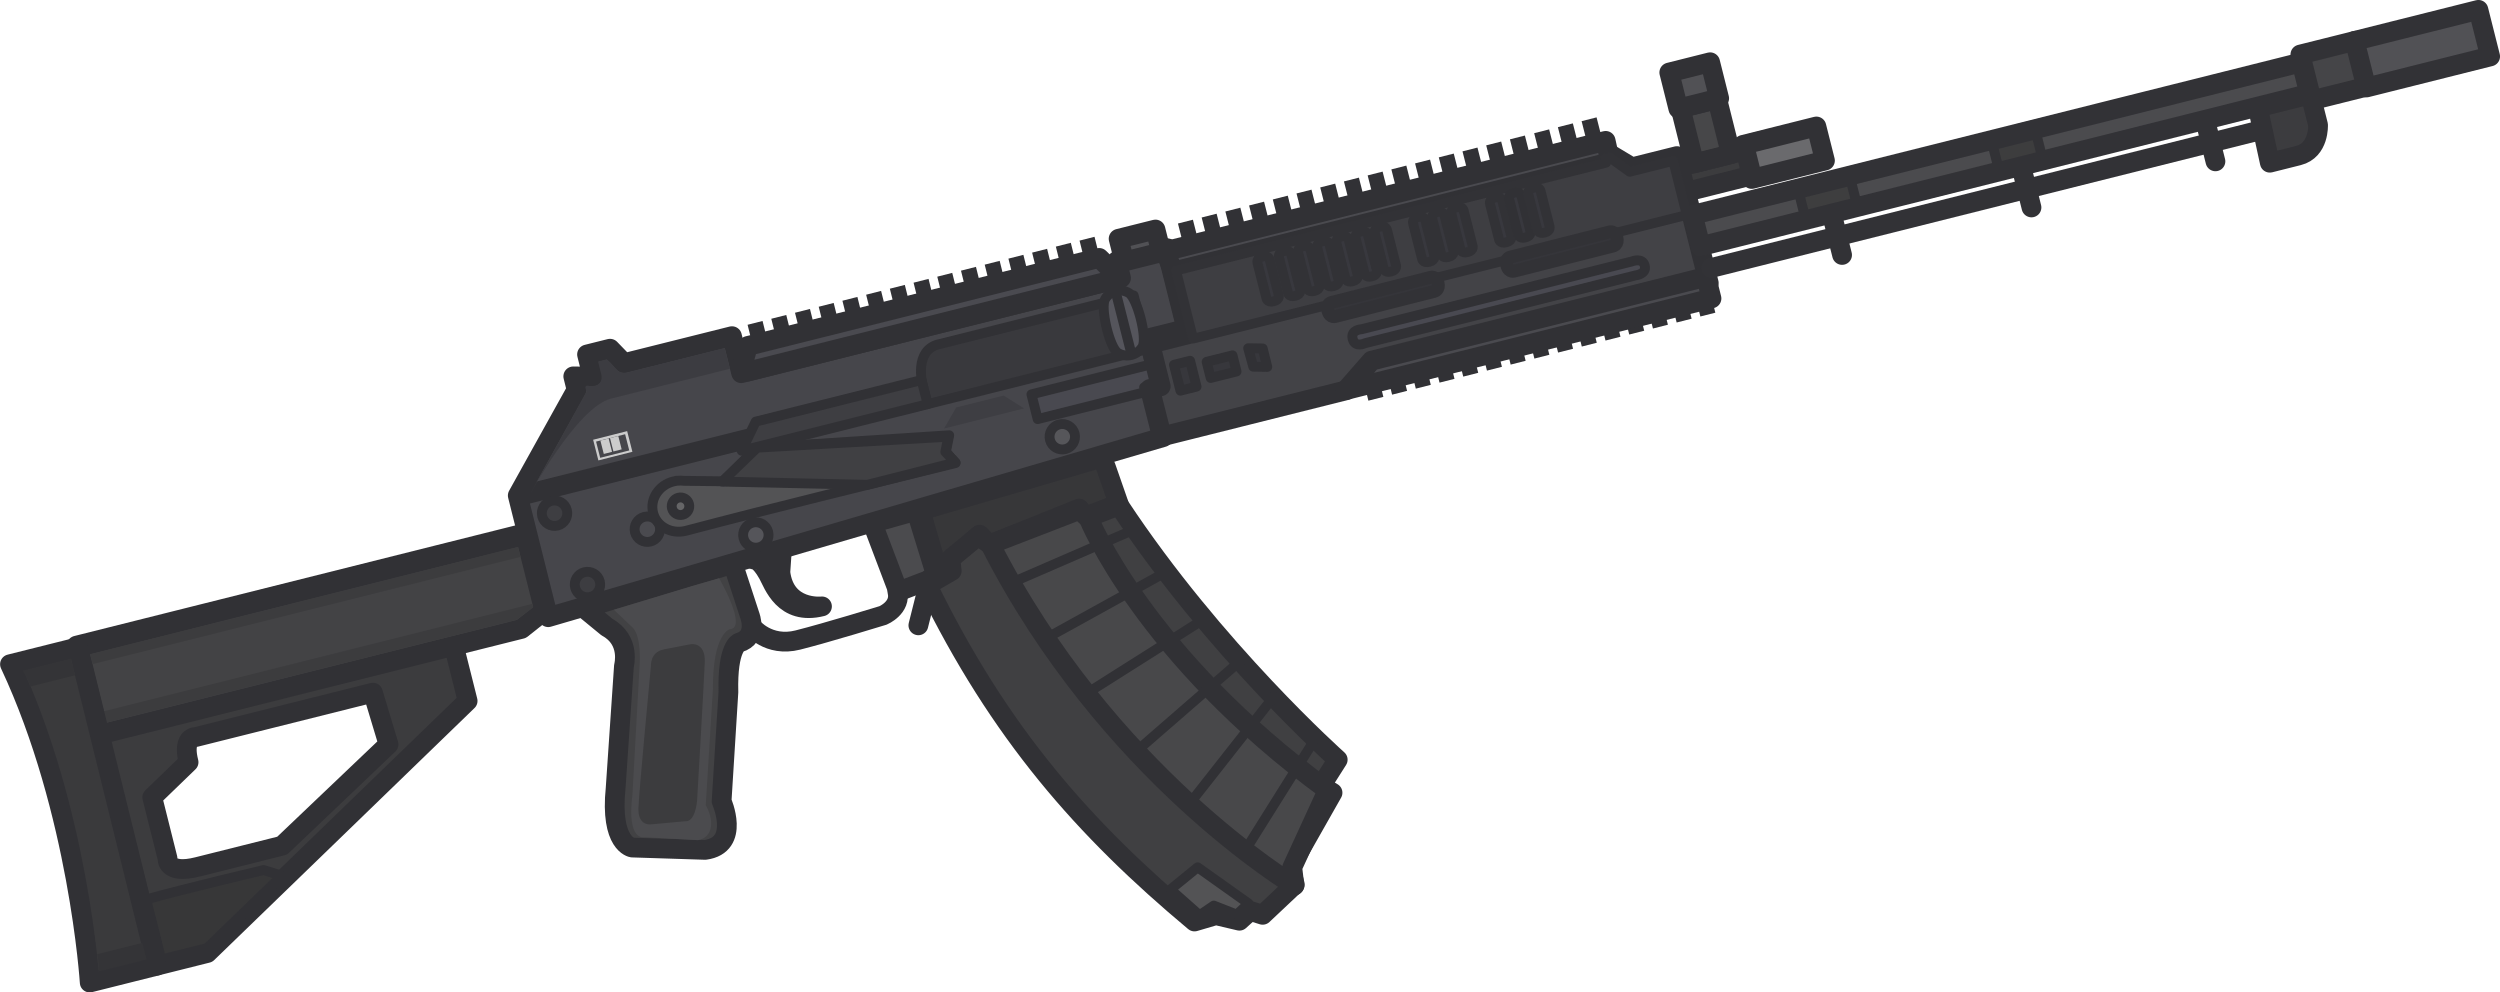 <?xml version="1.0" encoding="UTF-8" standalone="no"?>
<!-- Created with Inkscape (http://www.inkscape.org/) -->

<svg
   width="122.876"
   height="48.781"
   viewBox="0 0 32.511 12.907"
   version="1.1"
   id="svg1"
   xml:space="preserve"
   inkscape:version="1.4 (86a8ad7, 2024-10-11)"
   sodipodi:docname="rpk16.svg"
   inkscape:export-filename="RPk16_lootimage.png"
   inkscape:export-xdpi="96"
   inkscape:export-ydpi="96"
   xmlns:inkscape="http://www.inkscape.org/namespaces/inkscape"
   xmlns:sodipodi="http://sodipodi.sourceforge.net/DTD/sodipodi-0.dtd"
   xmlns="http://www.w3.org/2000/svg"
   xmlns:svg="http://www.w3.org/2000/svg"><sodipodi:namedview
     id="namedview1"
     pagecolor="#ffffff"
     bordercolor="#000000"
     borderopacity="0.25"
     inkscape:showpageshadow="2"
     inkscape:pageopacity="0.0"
     inkscape:pagecheckerboard="0"
     inkscape:deskcolor="#d1d1d1"
     inkscape:document-units="px"
     inkscape:zoom="2.8284271"
     inkscape:cx="65.584155"
     inkscape:cy="-6.8942912"
     inkscape:window-width="1920"
     inkscape:window-height="991"
     inkscape:window-x="-9"
     inkscape:window-y="-9"
     inkscape:window-maximized="1"
     inkscape:current-layer="layer9"
     showguides="true"
     inkscape:lockguides="false" /><defs
     id="defs1"><inkscape:path-effect
       effect="powerclip"
       message=""
       id="path-effect198"
       is_visible="true"
       lpeversion="1"
       inverse="true"
       flatten="false"
       hide_clip="false" /><inkscape:path-effect
       effect="powerclip"
       message=""
       id="path-effect125"
       is_visible="true"
       lpeversion="1"
       inverse="true"
       flatten="false"
       hide_clip="false" /><inkscape:path-effect
       effect="powerclip"
       message=""
       id="path-effect111"
       is_visible="true"
       lpeversion="1"
       inverse="true"
       flatten="false"
       hide_clip="false" /><inkscape:path-effect
       effect="mirror_symmetry"
       start_point="217.07,208.459"
       end_point="217.07,249.95"
       center_point="217.07,229.205"
       id="path-effect68"
       is_visible="true"
       lpeversion="1.2"
       lpesatellites=""
       mode="free"
       discard_orig_path="false"
       fuse_paths="false"
       oposite_fuse="false"
       split_items="false"
       split_open="false"
       link_styles="false" /><clipPath
       clipPathUnits="userSpaceOnUse"
       id="clipPath124"><path
         style="display:block;fill:#333333;fill-opacity:1;stroke:none;stroke-width:2;stroke-linecap:round;stroke-linejoin:round;stroke-miterlimit:29;stroke-dasharray:none;stroke-opacity:1"
         d="m 376.579,304.056 h 12.109 v 6.762 h -12.109 z"
         id="path125" /></clipPath><clipPath
       clipPathUnits="userSpaceOnUse"
       id="clipPath198"><path
         style="display:block;fill:#7c8079;fill-opacity:1;stroke:none;stroke-width:16.292;stroke-linecap:round;stroke-linejoin:round;stroke-miterlimit:29;stroke-dasharray:none;stroke-opacity:1"
         d="m 1046.439,320.427 v -6.938 c 0,0 -0.143,-1.8 -4.309,-1.8 0,0 -4.393,0.37 -4.393,1.559 v 7.084 c 0,0 -0.183,1.603 4.575,1.603 4.758,0 4.127,-1.509 4.127,-1.509 z"
         id="path198"
         sodipodi:nodetypes="cccscsc" /></clipPath><clipPath
       clipPathUnits="userSpaceOnUse"
       id="clipPath124-5"><path
         style="display:none;fill:#333333;fill-opacity:1;stroke:none;stroke-width:2;stroke-linecap:round;stroke-linejoin:round;stroke-miterlimit:29;stroke-dasharray:none;stroke-opacity:1"
         d="m 376.579,304.056 h 12.109 v 6.762 h -12.109 z"
         id="path125-5" /><path
         id="lpe_path-effect125-3"
         style="display:block;fill:#333333;fill-opacity:1;stroke:none;stroke-width:2;stroke-linecap:round;stroke-linejoin:round;stroke-miterlimit:29;stroke-dasharray:none;stroke-opacity:1"
         class="powerclip"
         d="m 370.606,298.039 h 24.186 v 18.618 h -24.186 z m 5.972,6.016 v 6.762 h 12.109 v -6.762 z" /></clipPath><inkscape:path-effect
       effect="powerclip"
       message=""
       id="path-effect125-3"
       is_visible="true"
       lpeversion="1"
       inverse="true"
       flatten="false"
       hide_clip="false" /><clipPath
       clipPathUnits="userSpaceOnUse"
       id="clipPath120-0"><rect
         width="197.72"
         height="197.72"
         fill="#ffffff"
         id="rect120-7"
         x="-64.483"
         y="-255.904"
         style="stroke-width:1.797"
         transform="rotate(30)" /></clipPath><clipPath
       clipPathUnits="userSpaceOnUse"
       id="clipPath119-3"><rect
         width="197.72"
         height="197.72"
         fill="#ffffff"
         id="rect119-4"
         x="-64.483"
         y="-255.904"
         style="stroke-width:1.797"
         transform="rotate(30)" /></clipPath></defs><g
     inkscape:groupmode="layer"
     id="layer7"
     inkscape:label="Grip &amp; Trigger"
     transform="translate(1.271,-8.349)" /><g
     inkscape:groupmode="layer"
     id="layer8"
     inkscape:label="Magazine"
     transform="translate(1.271,-8.349)" /><g
     inkscape:groupmode="layer"
     id="layer10"
     inkscape:label="Stock"
     transform="translate(1.271,-8.349)" /><g
     inkscape:groupmode="layer"
     id="layer9"
     inkscape:label="Top Receiver"
     transform="translate(1.271,-8.349)"><g
       id="g1"
       transform="rotate(15.926,14.552,14.552)"><path
         style="fill:#424244;fill-opacity:1;fill-rule:evenodd;stroke:#313135;stroke-width:0.257;stroke-linecap:round;stroke-linejoin:round;stroke-miterlimit:29;stroke-dasharray:none;stroke-opacity:1"
         d="m 8.811,17.365 0.394,0.583 c 0,0 0.185,0.241 -0.036,0.38 0,0 -0.134,0.089 0.044,0.658 l 0.304,1.388 c 0,0 0.4,0.478 -0.032,0.667 l -0.921,0.231 c 0,0 -0.29,0.04 -0.419,-0.685 l -0.332,-1.557 c 0,0 -0.003,-0.346 -0.349,-0.424 l -0.355,-0.154 z"
         id="path10"
         sodipodi:nodetypes="cccccccccccc" /><path
         style="fill:#4b4b4e;fill-opacity:1;fill-rule:evenodd;stroke:none;stroke-width:0.171;stroke-linecap:round;stroke-linejoin:round;stroke-miterlimit:29;stroke-dasharray:none"
         d="m 8.376,17.79 0.314,-0.196 c 0,0 0.541,0.523 0.315,0.599 0,0 -0.199,0.117 0.003,0.809 l 0.325,1.479 c 0.151,0.144 0.217,0.369 0.028,0.464 l -0.683,0.154 c 0,0 -0.205,0.122 -0.299,-0.488 l -0.375,-1.656 c 0,0 -0.07,-0.341 -0.212,-0.432 l -0.305,-0.159 z"
         id="path10-5"
         sodipodi:nodetypes="cccccccccccc" /><path
         style="fill:#3c3c3e;fill-opacity:1;fill-rule:evenodd;stroke:none;stroke-width:0.24;stroke-linecap:round;stroke-linejoin:round;stroke-miterlimit:29;stroke-dasharray:none"
         d="m 8.247,18.684 0.324,-0.164 c 0,0 0.176,-0.086 0.24,0.177 0.064,0.263 0.397,1.755 0.397,1.755 0,0 0.06,0.279 -0.077,0.303 l -0.414,0.16 c 0,0 -0.159,0.074 -0.216,-0.16 -0.057,-0.234 -0.35,-1.819 -0.35,-1.819 0,0 -0.062,-0.171 0.098,-0.252 z"
         id="path11"
         sodipodi:nodetypes="scscccscs" /><path
         style="fill:none;fill-opacity:1;fill-rule:evenodd;stroke:#313135;stroke-width:0.257;stroke-linecap:round;stroke-linejoin:round;stroke-miterlimit:29;stroke-dasharray:none;stroke-opacity:1"
         d="m 9.277,18.086 c 0,0 0.276,0.198 0.618,0 0.342,-0.198 0.978,-0.612 0.978,-0.612 0,0 0.202,-0.162 0.094,-0.35"
         id="path12" /><path
         style="fill:#4b4b4e;fill-opacity:1;fill-rule:evenodd;stroke:#313135;stroke-width:0.257;stroke-linecap:round;stroke-linejoin:round;stroke-miterlimit:29;stroke-dasharray:none;stroke-opacity:1"
         d="m 10.41,16.357 0.569,0.764 0.426,-0.319 -0.491,-0.755 z"
         id="path13"
         sodipodi:nodetypes="ccccc" /><path
         style="fill:none;fill-opacity:1;fill-rule:evenodd;stroke:#313135;stroke-width:0.257;stroke-linecap:round;stroke-linejoin:round;stroke-miterlimit:29;stroke-dasharray:none;stroke-opacity:1"
         d="m 11.33,16.846 0.02,0.626"
         id="path14"
         sodipodi:nodetypes="cc" /><path
         style="fill:#4b4b4e;fill-opacity:1;fill-rule:evenodd;stroke:#313135;stroke-width:0.257;stroke-linecap:round;stroke-linejoin:round;stroke-miterlimit:29;stroke-dasharray:none;stroke-opacity:1"
         d="m 9.06,17.236 c 0,0 0.064,-0.033 0.229,0.132 0.1,0.1 0.343,0.468 0.788,0.211 0,0 -0.448,0.185 -0.642,-0.277 l -0.064,-0.3 z"
         id="path16"
         sodipodi:nodetypes="cscccc" /><g
         id="g57"
         transform="matrix(0.105,-0.061,0.061,0.105,-4.864,13.058)"><path
           style="fill:#373739;fill-opacity:1;fill-rule:evenodd;stroke:#313135;stroke-width:2.117;stroke-linecap:round;stroke-linejoin:round;stroke-miterlimit:29;stroke-dasharray:none;stroke-opacity:1"
           d="m 120.816,86.94 0.367,4.223 -3.948,0.459 -0.275,-1.01 -10.282,1.377 -0.734,-1.285 -4.131,2.203 0.092,1.01 -1.193,0.734 -0.275,-7.987 20.105,-0.734 z"
           id="path17" /><path
           style="fill:#404042;fill-opacity:1;fill-rule:evenodd;stroke:#313135;stroke-width:2.117;stroke-linecap:round;stroke-linejoin:round;stroke-miterlimit:29;stroke-dasharray:none;stroke-opacity:1"
           d="m 121.183,91.346 c 6.102,17.527 16.006,32.143 16.006,32.143 l -2.418,2.284 1.01,1.01 -6.335,6.61 v 1.928 l -4.131,2.295 -1.193,-0.734 -1.377,0.734 -2.295,-1.193 -2.387,0.092 C 109.045,124.054 102.77,111.855 99.17,94.56 l 2.917,-0.826 0.184,-1.285 3.489,-1.652 1.01,1.193 10.099,-1.193 0.275,1.01 z"
           id="path18"
           sodipodi:nodetypes="ccccccccccccccccccc" /><path
           style="fill:#48484a;fill-opacity:1;fill-rule:evenodd;stroke:#313135;stroke-width:2.117;stroke-linecap:round;stroke-linejoin:round;stroke-miterlimit:29;stroke-dasharray:none;stroke-opacity:1"
           d="m 106.787,91.985 10.192,-1.233 0.714,1.168 c 0,0 2.141,15.745 17.657,34.471 l -5.713,7.076 -0.26,1.947 c 0,0 -16.486,-16.477 -22.591,-43.429 z"
           id="path20"
           sodipodi:nodetypes="ccccccc" /><path
           style="fill:#535355;fill-opacity:1;fill-rule:evenodd;stroke:#313135;stroke-width:1.058;stroke-linecap:round;stroke-linejoin:round;stroke-miterlimit:29;stroke-dasharray:none;stroke-opacity:1"
           d="m 116.411,132.558 3.404,-1.585 4.337,5.097 -1.525,0.837 -2.142,-1.536 -1.73,0.627 z"
           id="path21"
           sodipodi:nodetypes="ccccccc" /><path
           style="fill:none;fill-opacity:1;fill-rule:evenodd;stroke:#313135;stroke-width:1.058;stroke-linecap:round;stroke-linejoin:round;stroke-miterlimit:29;stroke-dasharray:none;stroke-opacity:1"
           d="m 108.9,96.386 13.093,-2.13"
           id="path48"
           sodipodi:nodetypes="cc" /><path
           style="fill:none;fill-opacity:1;fill-rule:evenodd;stroke:#313135;stroke-width:1.058;stroke-linecap:round;stroke-linejoin:round;stroke-miterlimit:29;stroke-dasharray:none;stroke-opacity:1"
           d="m 110.563,103.092 13.755,-3.607"
           id="path50"
           sodipodi:nodetypes="cc" /><path
           style="fill:none;fill-opacity:1;fill-rule:evenodd;stroke:#313135;stroke-width:1.058;stroke-linecap:round;stroke-linejoin:round;stroke-miterlimit:29;stroke-dasharray:none;stroke-opacity:1"
           d="m 112.702,110.051 13.771,-4.498"
           id="path51"
           sodipodi:nodetypes="cc" /><path
           style="fill:none;fill-opacity:1;fill-rule:evenodd;stroke:#313135;stroke-width:1.058;stroke-linecap:round;stroke-linejoin:round;stroke-miterlimit:29;stroke-dasharray:none;stroke-opacity:1"
           d="m 116.12,117.509 13.887,-7.002"
           id="path54" /><path
           style="fill:none;fill-opacity:1;fill-rule:evenodd;stroke:#313135;stroke-width:1.058;stroke-linecap:round;stroke-linejoin:round;stroke-miterlimit:29;stroke-dasharray:none;stroke-opacity:1"
           d="M 120.463,124.302 132.173,115.289"
           id="path55" /><path
           style="fill:none;fill-opacity:1;fill-rule:evenodd;stroke:#313135;stroke-width:1.058;stroke-linecap:round;stroke-linejoin:round;stroke-miterlimit:29;stroke-dasharray:none;stroke-opacity:1"
           d="m 125.132,130.528 10.099,-9.64"
           id="path57"
           sodipodi:nodetypes="cc" /></g><path
         id="path58"
         style="fill:#3c3c3e;fill-opacity:1;fill-rule:evenodd;stroke:#313135;stroke-width:0.257;stroke-linecap:round;stroke-linejoin:round;stroke-miterlimit:29;stroke-dasharray:none;stroke-opacity:1"
         d="m 0.895,20.73 2.145,3.716 0.587,-0.339 2.356,-4.081 -0.376,-0.651 0.796,-0.46 0.184,-0.344 -0.488,-0.846 z m 1.791,0.728 c 0.014,-0.008 0.025,-0.01 0.025,-0.01 l 2.058,-1.188 0.38,0.592 -0.969,1.646 -0.98,0.566 c -0.372,0.215 -0.409,9e-6 -0.409,9e-6 l -0.408,-0.707 0.329,-0.569 c -0.133,-0.23 -0.066,-0.305 -0.025,-0.329 z"
         sodipodi:nodetypes="cccccccccsccccscccs" /><path
         style="fill:#434345;fill-opacity:1;fill-rule:evenodd;stroke:#313135;stroke-width:0.257;stroke-linecap:round;stroke-linejoin:round;stroke-miterlimit:29;stroke-dasharray:none;stroke-opacity:1"
         d="M 1.5,21.761 0.915,20.747 6.112,17.746 l 0.508,0.879 -0.221,0.308 z"
         id="path59"
         sodipodi:nodetypes="cccccc" /><path
         style="fill:#3c3c3e;fill-opacity:1;fill-rule:evenodd;stroke:none;stroke-width:0.257;stroke-linecap:round;stroke-linejoin:round;stroke-miterlimit:29;stroke-dasharray:none;stroke-opacity:1"
         d="m 1.471,21.453 4.974,-2.872 0.024,0.042 -0.16,0.212 -4.763,2.75 z"
         id="path60"
         sodipodi:nodetypes="cccccc" /><path
         style="fill:#373738;fill-opacity:1;fill-rule:evenodd;stroke:#313135;stroke-width:0.129;stroke-linecap:round;stroke-linejoin:round;stroke-miterlimit:29;stroke-dasharray:none;stroke-opacity:1"
         d="m 4.034,22.869 0.25,0.005 -0.677,1.172 -0.532,0.307 -0.403,-0.698 c 0.466,-0.285 1.362,-0.786 1.362,-0.786 z"
         id="path61"
         sodipodi:nodetypes="cccccc" /><path
         style="fill:#3a3a3c;fill-opacity:1;fill-rule:evenodd;stroke:#313135;stroke-width:0.257;stroke-linecap:round;stroke-linejoin:round;stroke-miterlimit:29;stroke-dasharray:none;stroke-opacity:1"
         d="m 0.921,20.743 -0.792,0.457 C 1.515,22.792 2.262,24.896 2.262,24.896 l 0.779,-0.45 z"
         id="path62"
         sodipodi:nodetypes="ccccc" /><path
         style="fill:#343437;fill-opacity:1;fill-rule:evenodd;stroke:none;stroke-width:0.257;stroke-linecap:round;stroke-linejoin:round;stroke-miterlimit:29;stroke-dasharray:none;stroke-opacity:1"
         d="m 0.459,21.409 0.525,-0.303 -0.112,-0.193 -0.559,0.322 c 0,0 0.092,0.082 0.145,0.174 z"
         id="path63" /><path
         style="fill:#343437;fill-opacity:1;fill-rule:evenodd;stroke:none;stroke-width:0.257;stroke-linecap:round;stroke-linejoin:round;stroke-miterlimit:29;stroke-dasharray:none;stroke-opacity:1"
         d="m 2.253,24.515 0.525,-0.303 0.112,0.193 -0.559,0.322 c 0,0 -0.025,-0.121 -0.078,-0.213 z"
         id="path63-9" /><path
         style="fill:#3c3c3e;fill-opacity:1;fill-rule:evenodd;stroke:none;stroke-width:0.257;stroke-linecap:round;stroke-linejoin:round;stroke-miterlimit:29;stroke-dasharray:none;stroke-opacity:1"
         d="m 1.162,20.904 4.968,-2.868 -0.067,-0.116 -4.968,2.868 z"
         id="path64"
         sodipodi:nodetypes="ccccc" /><path
         id="path25"
         style="fill:#3b3b3e;fill-opacity:1;fill-rule:evenodd;stroke:#313135;stroke-width:0.138;stroke-linecap:round;stroke-linejoin:round;stroke-miterlimit:29;stroke-dasharray:none;stroke-opacity:1"
         d="m 6.748,17.569 -0.432,0.277 0.167,0.304 0.456,-0.299 -4.86e-4,-7.29e-4 a 0.17,0.17 0 0 0 0.052,-0.225 0.17,0.17 0 0 0 -0.232,-0.062 0.17,0.17 0 0 0 -0.01,0.007 z" /><path
         style="fill:#46464b;fill-opacity:1;fill-rule:evenodd;stroke:#313135;stroke-width:0.257;stroke-linecap:square;stroke-linejoin:round;stroke-miterlimit:29;stroke-dasharray:none;stroke-opacity:1"
         d="m 6.692,18.691 7.048,-4.446 -0.333,-0.577 0.111,-0.064 -0.277,-0.479 0.455,-0.262 -0.574,-0.995 -0.59,0.34 0.113,0.197 -4.41,2.546 -0.248,-0.43 -1.253,0.723 -0.227,-0.131 -0.267,0.154 0.149,0.258 -0.243,0.065 0.089,0.155 -0.358,1.533 z"
         id="path1"
         sodipodi:nodetypes="ccccccccccccccccccc" /><path
         style="fill:none;fill-rule:evenodd;stroke:#313135;stroke-width:0.257;stroke-linecap:round;stroke-linejoin:round;stroke-miterlimit:29;stroke-opacity:1"
         d="M 5.932,17.259 13.644,12.807 13.105,11.874"
         id="path2"
         sodipodi:nodetypes="ccc" /><g
         id="g26"
         transform="matrix(0.105,-0.061,0.061,0.105,-1.451,18.97)"><circle
           style="fill:#3d3d41;fill-opacity:1;fill-rule:evenodd;stroke:#313135;stroke-width:1.058;stroke-linecap:round;stroke-linejoin:round;stroke-miterlimit:29;stroke-dasharray:none;stroke-opacity:1"
           id="path26"
           cx="64.072"
           cy="29.342"
           r="1.363" /><circle
           style="fill:#55555a;fill-opacity:1;fill-rule:evenodd;stroke:#313135;stroke-width:1.058;stroke-linecap:round;stroke-linejoin:round;stroke-miterlimit:29;stroke-dasharray:none;stroke-opacity:1"
           id="path26-9"
           cx="82.855"
           cy="28.63"
           r="1.363" /><circle
           style="fill:#4a4a4f;fill-opacity:1;fill-rule:evenodd;stroke:#313135;stroke-width:1.058;stroke-linecap:round;stroke-linejoin:round;stroke-miterlimit:29;stroke-dasharray:none;stroke-opacity:1"
           id="path26-4"
           cx="71.742"
           cy="25.176"
           r="1.363" /><circle
           style="fill:#3e3e42;fill-opacity:1;fill-rule:evenodd;stroke:#313135;stroke-width:1.058;stroke-linecap:round;stroke-linejoin:round;stroke-miterlimit:29;stroke-dasharray:none;stroke-opacity:1"
           id="path26-4-3"
           cx="62.532"
           cy="21.072"
           r="1.363" /><circle
           style="fill:#56565a;fill-opacity:1;fill-rule:evenodd;stroke:#313135;stroke-width:1.058;stroke-linecap:round;stroke-linejoin:round;stroke-miterlimit:29;stroke-dasharray:none;stroke-opacity:1"
           id="path26-4-8"
           cx="117.251"
           cy="26.499"
           r="1.363" /></g><g
         id="g24"
         transform="matrix(0.105,-0.061,0.061,0.105,-1.451,18.97)"><path
           id="path22"
           style="fill:#535355;fill-opacity:1;fill-rule:evenodd;stroke:#313135;stroke-width:1.058;stroke-linecap:round;stroke-linejoin:round;stroke-miterlimit:29;stroke-dasharray:none;stroke-opacity:1"
           d="m 85.235,19.604 -4.35,2.597 -4.046,-1.079 c -0.225,-0.089 -0.46,-0.152 -0.702,-0.187 l -0.12,-0.032 c -0.005,0.005 -0.009,0.01 -0.014,0.015 -0.103,-0.01 -0.206,-0.015 -0.31,-0.015 -1.613,-2e-5 -2.921,1.221 -2.921,2.726 1.9e-5,1.506 1.308,2.726 2.921,2.726 9.922,-0.098 19.867,0.022 29.796,0.065 l -0.714,-1.428 0.779,-1.623 z"
           sodipodi:nodetypes="ccccccccccccc" /><circle
           style="fill:#656567;fill-opacity:1;fill-rule:evenodd;stroke:#313135;stroke-width:1.058;stroke-linecap:round;stroke-linejoin:round;stroke-miterlimit:29;stroke-dasharray:none;stroke-opacity:1"
           id="path23"
           cx="75.79"
           cy="23.662"
           r="0.941" /><path
           style="fill:#404043;fill-opacity:1;fill-rule:evenodd;stroke:#313135;stroke-width:1.058;stroke-linecap:round;stroke-linejoin:round;stroke-miterlimit:29;stroke-dasharray:none;stroke-opacity:1"
           d="m 80.756,22.201 14.996,4.155 h 9.737 l -0.779,-1.363 0.714,-1.493 L 85.3,19.605 Z"
           id="path24"
           sodipodi:nodetypes="cc" /></g><g
         id="g27"
         transform="matrix(0.105,-0.061,0.073,0.127,-0.839,20.029)"><rect
           style="fill:#313135;fill-opacity:1;fill-rule:evenodd;stroke:none;stroke-width:1.05;stroke-linecap:round;stroke-linejoin:round;stroke-miterlimit:29;stroke-dasharray:none;stroke-opacity:1"
           id="rect26-26"
           width="1.654"
           height="2.526"
           x="87.537"
           y="-2.886" /><rect
           style="fill:#313135;fill-opacity:1;fill-rule:evenodd;stroke:none;stroke-width:1.05;stroke-linecap:round;stroke-linejoin:round;stroke-miterlimit:29;stroke-dasharray:none;stroke-opacity:1"
           id="rect26-26-0"
           width="1.654"
           height="2.526"
           x="90.157"
           y="-2.886" /><rect
           style="fill:#313135;fill-opacity:1;fill-rule:evenodd;stroke:none;stroke-width:1.05;stroke-linecap:round;stroke-linejoin:round;stroke-miterlimit:29;stroke-dasharray:none;stroke-opacity:1"
           id="rect26-26-07"
           width="1.654"
           height="2.526"
           x="92.776"
           y="-2.886" /><rect
           style="fill:#313135;fill-opacity:1;fill-rule:evenodd;stroke:none;stroke-width:1.05;stroke-linecap:round;stroke-linejoin:round;stroke-miterlimit:29;stroke-dasharray:none;stroke-opacity:1"
           id="rect26-26-7"
           width="1.654"
           height="2.526"
           x="95.396"
           y="-2.886" /><rect
           style="fill:#313135;fill-opacity:1;fill-rule:evenodd;stroke:none;stroke-width:1.05;stroke-linecap:round;stroke-linejoin:round;stroke-miterlimit:29;stroke-dasharray:none;stroke-opacity:1"
           id="rect26-26-9"
           width="1.654"
           height="2.526"
           x="98.016"
           y="-2.886" /><rect
           style="fill:#313135;fill-opacity:1;fill-rule:evenodd;stroke:none;stroke-width:1.05;stroke-linecap:round;stroke-linejoin:round;stroke-miterlimit:29;stroke-dasharray:none;stroke-opacity:1"
           id="rect26-26-6"
           width="1.654"
           height="2.526"
           x="100.636"
           y="-2.886" /><rect
           style="fill:#313135;fill-opacity:1;fill-rule:evenodd;stroke:none;stroke-width:1.05;stroke-linecap:round;stroke-linejoin:round;stroke-miterlimit:29;stroke-dasharray:none;stroke-opacity:1"
           id="rect26-26-01"
           width="1.654"
           height="2.526"
           x="103.256"
           y="-2.886" /><rect
           style="fill:#313135;fill-opacity:1;fill-rule:evenodd;stroke:none;stroke-width:1.05;stroke-linecap:round;stroke-linejoin:round;stroke-miterlimit:29;stroke-dasharray:none;stroke-opacity:1"
           id="rect26-26-4"
           width="1.654"
           height="2.526"
           x="105.876"
           y="-2.886" /><rect
           style="fill:#313135;fill-opacity:1;fill-rule:evenodd;stroke:none;stroke-width:1.05;stroke-linecap:round;stroke-linejoin:round;stroke-miterlimit:29;stroke-dasharray:none;stroke-opacity:1"
           id="rect26-26-1"
           width="1.654"
           height="2.526"
           x="108.495"
           y="-2.886" /><rect
           style="fill:#313135;fill-opacity:1;fill-rule:evenodd;stroke:none;stroke-width:1.05;stroke-linecap:round;stroke-linejoin:round;stroke-miterlimit:29;stroke-dasharray:none;stroke-opacity:1"
           id="rect26-26-40"
           width="1.654"
           height="2.526"
           x="111.115"
           y="-2.886" /><rect
           style="fill:#313135;fill-opacity:1;fill-rule:evenodd;stroke:none;stroke-width:1.05;stroke-linecap:round;stroke-linejoin:round;stroke-miterlimit:29;stroke-dasharray:none;stroke-opacity:1"
           id="rect26-26-8"
           width="1.654"
           height="2.526"
           x="113.735"
           y="-2.886" /><rect
           style="fill:#313135;fill-opacity:1;fill-rule:evenodd;stroke:none;stroke-width:1.05;stroke-linecap:round;stroke-linejoin:round;stroke-miterlimit:29;stroke-dasharray:none;stroke-opacity:1"
           id="rect26-26-98"
           width="1.654"
           height="2.526"
           x="116.355"
           y="-2.886" /><rect
           style="fill:#313135;fill-opacity:1;fill-rule:evenodd;stroke:none;stroke-width:1.05;stroke-linecap:round;stroke-linejoin:round;stroke-miterlimit:29;stroke-dasharray:none;stroke-opacity:1"
           id="rect26-26-78"
           width="1.654"
           height="2.526"
           x="118.975"
           y="-2.886" /><rect
           style="fill:#313135;fill-opacity:1;fill-rule:evenodd;stroke:none;stroke-width:1.05;stroke-linecap:round;stroke-linejoin:round;stroke-miterlimit:29;stroke-dasharray:none;stroke-opacity:1"
           id="rect26-26-10"
           width="1.654"
           height="2.526"
           x="121.595"
           y="-2.886" /><rect
           style="fill:#313135;fill-opacity:1;fill-rule:evenodd;stroke:none;stroke-width:1.05;stroke-linecap:round;stroke-linejoin:round;stroke-miterlimit:29;stroke-dasharray:none;stroke-opacity:1"
           id="rect26-26-65"
           width="1.654"
           height="2.526"
           x="124.214"
           y="-2.886" /></g><g
         id="g27-8"
         transform="matrix(0.105,-0.061,0.073,0.127,7.011,18.442)"><rect
           style="fill:#313135;fill-opacity:1;fill-rule:evenodd;stroke:none;stroke-width:1.05;stroke-linecap:round;stroke-linejoin:round;stroke-miterlimit:29;stroke-dasharray:none;stroke-opacity:1"
           id="rect26-26-15"
           width="1.654"
           height="2.526"
           x="87.537"
           y="-2.886" /><rect
           style="fill:#313135;fill-opacity:1;fill-rule:evenodd;stroke:none;stroke-width:1.05;stroke-linecap:round;stroke-linejoin:round;stroke-miterlimit:29;stroke-dasharray:none;stroke-opacity:1"
           id="rect26-26-0-8"
           width="1.654"
           height="2.526"
           x="90.157"
           y="-2.886" /><rect
           style="fill:#313135;fill-opacity:1;fill-rule:evenodd;stroke:none;stroke-width:1.05;stroke-linecap:round;stroke-linejoin:round;stroke-miterlimit:29;stroke-dasharray:none;stroke-opacity:1"
           id="rect26-26-07-6"
           width="1.654"
           height="2.526"
           x="92.776"
           y="-2.886" /><rect
           style="fill:#313135;fill-opacity:1;fill-rule:evenodd;stroke:none;stroke-width:1.05;stroke-linecap:round;stroke-linejoin:round;stroke-miterlimit:29;stroke-dasharray:none;stroke-opacity:1"
           id="rect26-26-7-1"
           width="1.654"
           height="2.526"
           x="95.396"
           y="-2.886" /><rect
           style="fill:#313135;fill-opacity:1;fill-rule:evenodd;stroke:none;stroke-width:1.05;stroke-linecap:round;stroke-linejoin:round;stroke-miterlimit:29;stroke-dasharray:none;stroke-opacity:1"
           id="rect26-26-9-2"
           width="1.654"
           height="2.526"
           x="98.016"
           y="-2.886" /><rect
           style="fill:#313135;fill-opacity:1;fill-rule:evenodd;stroke:none;stroke-width:1.05;stroke-linecap:round;stroke-linejoin:round;stroke-miterlimit:29;stroke-dasharray:none;stroke-opacity:1"
           id="rect26-26-6-4"
           width="1.654"
           height="2.526"
           x="100.636"
           y="-2.886" /><rect
           style="fill:#313135;fill-opacity:1;fill-rule:evenodd;stroke:none;stroke-width:1.05;stroke-linecap:round;stroke-linejoin:round;stroke-miterlimit:29;stroke-dasharray:none;stroke-opacity:1"
           id="rect26-26-01-2"
           width="1.654"
           height="2.526"
           x="103.256"
           y="-2.886" /><rect
           style="fill:#313135;fill-opacity:1;fill-rule:evenodd;stroke:none;stroke-width:1.05;stroke-linecap:round;stroke-linejoin:round;stroke-miterlimit:29;stroke-dasharray:none;stroke-opacity:1"
           id="rect26-26-4-5"
           width="1.654"
           height="2.526"
           x="105.876"
           y="-2.886" /><rect
           style="fill:#313135;fill-opacity:1;fill-rule:evenodd;stroke:none;stroke-width:1.05;stroke-linecap:round;stroke-linejoin:round;stroke-miterlimit:29;stroke-dasharray:none;stroke-opacity:1"
           id="rect26-26-1-8"
           width="1.654"
           height="2.526"
           x="108.495"
           y="-2.886" /><rect
           style="fill:#313135;fill-opacity:1;fill-rule:evenodd;stroke:none;stroke-width:1.05;stroke-linecap:round;stroke-linejoin:round;stroke-miterlimit:29;stroke-dasharray:none;stroke-opacity:1"
           id="rect26-26-40-6"
           width="1.654"
           height="2.526"
           x="111.115"
           y="-2.886" /><rect
           style="fill:#313135;fill-opacity:1;fill-rule:evenodd;stroke:none;stroke-width:1.05;stroke-linecap:round;stroke-linejoin:round;stroke-miterlimit:29;stroke-dasharray:none;stroke-opacity:1"
           id="rect26-26-8-2"
           width="1.654"
           height="2.526"
           x="113.735"
           y="-2.886" /><rect
           style="fill:#313135;fill-opacity:1;fill-rule:evenodd;stroke:none;stroke-width:1.05;stroke-linecap:round;stroke-linejoin:round;stroke-miterlimit:29;stroke-dasharray:none;stroke-opacity:1"
           id="rect26-26-98-6"
           width="1.654"
           height="2.526"
           x="116.355"
           y="-2.886" /><rect
           style="fill:#313135;fill-opacity:1;fill-rule:evenodd;stroke:none;stroke-width:1.05;stroke-linecap:round;stroke-linejoin:round;stroke-miterlimit:29;stroke-dasharray:none;stroke-opacity:1"
           id="rect26-26-78-5"
           width="1.654"
           height="2.526"
           x="118.975"
           y="-2.886" /><rect
           style="fill:#313135;fill-opacity:1;fill-rule:evenodd;stroke:none;stroke-width:1.05;stroke-linecap:round;stroke-linejoin:round;stroke-miterlimit:29;stroke-dasharray:none;stroke-opacity:1"
           id="rect26-26-10-3"
           width="1.654"
           height="2.526"
           x="121.595"
           y="-2.886" /><rect
           style="fill:#313135;fill-opacity:1;fill-rule:evenodd;stroke:none;stroke-width:1.05;stroke-linecap:round;stroke-linejoin:round;stroke-miterlimit:29;stroke-dasharray:none;stroke-opacity:1"
           id="rect26-26-65-9"
           width="1.654"
           height="2.526"
           x="124.214"
           y="-2.886" /></g><path
         style="fill:#4a4a50;fill-opacity:1;fill-rule:evenodd;stroke:#313135;stroke-width:0.257;stroke-linecap:round;stroke-linejoin:round;stroke-miterlimit:29;stroke-dasharray:none;stroke-opacity:1"
         d="m 8.225,14.922 -0.003,-0.336 4.078,-2.354 0.332,0.181 -4.324,2.496 z"
         id="path27"
         sodipodi:nodetypes="cccccc" /><path
         style="fill:#39393d;fill-opacity:1;fill-rule:evenodd;stroke:#313135;stroke-width:0.129;stroke-linecap:round;stroke-linejoin:round;stroke-miterlimit:29;stroke-dasharray:none;stroke-opacity:1"
         d="m 10.6,13.886 2.265,-1.308 0.36,0.623 -2.55,1.472 -0.137,-0.237 c 0,0 -0.225,-0.385 0.062,-0.551 z"
         id="path29"
         sodipodi:nodetypes="cccccc" /><g
         id="g30"
         transform="matrix(0.105,-0.061,0.061,0.105,-1.656,19.04)"
         style="stroke-width:1.058;stroke-dasharray:none"><path
           style="fill:#55555c;fill-opacity:1;fill-rule:evenodd;stroke:#313135;stroke-width:1.058;stroke-linecap:round;stroke-linejoin:round;stroke-miterlimit:29;stroke-dasharray:none;stroke-opacity:1"
           d="m 127.075,13.676 c 0.748,-0.729 1.88,-0.739 2.619,0 0.739,0.739 0.75,5.19 0,5.939 -0.75,0.75 -1.972,0.759 -2.713,0 -0.74,-0.759 -0.655,-5.21 0.093,-5.939 z"
           id="path28"
           sodipodi:nodetypes="zzzzzz" /><path
           style="fill:#4a4a4f;fill-opacity:1;fill-rule:evenodd;stroke:#313135;stroke-width:1.058;stroke-linecap:round;stroke-linejoin:round;stroke-miterlimit:29;stroke-dasharray:none;stroke-opacity:1"
           d="m 128.359,13.569 v 6.392"
           id="path30"
           sodipodi:nodetypes="cc" /></g><path
         style="fill:#494950;fill-opacity:1;fill-rule:evenodd;stroke:#313135;stroke-width:0.129;stroke-linecap:round;stroke-linejoin:round;stroke-miterlimit:29;stroke-dasharray:none;stroke-opacity:1"
         d="m 13.19,13.458 -1.25,0.722 0.166,0.287 1.25,-0.722 -0.032,-0.055 0.137,-0.079 -0.134,-0.232 z"
         id="path32"
         sodipodi:nodetypes="cccccccc" /><path
         style="fill:#3e3e42;fill-opacity:1;fill-rule:evenodd;stroke:#313135;stroke-width:0.129;stroke-linecap:round;stroke-linejoin:round;stroke-miterlimit:29;stroke-dasharray:none;stroke-opacity:1"
         d="M 8.518,15.919 10.677,14.673 10.515,14.393 8.589,15.505 Z"
         id="path33" /><path
         style="fill:#3c3c41;fill-opacity:1;fill-rule:evenodd;stroke:none;stroke-width:0.129;stroke-linecap:round;stroke-linejoin:round;stroke-miterlimit:29;stroke-dasharray:none;stroke-opacity:1"
         d="m 6.015,17.267 c 0,0 0.279,-1.301 0.685,-1.535 l 1.378,-0.796 -0.139,-0.241 -1.117,0.645 c 0,0 -0.094,0.066 -0.18,0 -0.091,-0.07 -0.14,-0.081 -0.14,-0.081 l -0.099,0.057 0.087,0.151 c 0,0 0.087,0.146 -0.107,0.186 m 0,0 c 0,0 -0.093,-0.004 -0.016,0.075 l -0.351,1.54"
         id="path34"
         sodipodi:nodetypes="cscccsccccccc" /><path
         style="fill:#3e3e43;fill-opacity:1;fill-rule:evenodd;stroke:none;stroke-width:0.129;stroke-linecap:round;stroke-linejoin:round;stroke-miterlimit:29;stroke-dasharray:none;stroke-opacity:1"
         d="m 10.969,14.919 0.077,-0.307 0.551,-0.318 0.301,0.088 z"
         id="path35"
         sodipodi:nodetypes="ccccc" /><g
         id="g38"
         transform="matrix(0.105,-0.061,0.061,0.105,-1.618,19.35)"><path
           style="fill:#cccccc;fill-opacity:1;stroke:none;stroke-width:2;stroke-linecap:round;stroke-linejoin:round;stroke-miterlimit:29;stroke-dasharray:none;stroke-opacity:1"
           d="m 375.606,303.039 h 14.186 v 8.618 h -14.186 z"
           id="path122-4"
           clip-path="url(#clipPath124-5)"
           transform="matrix(0.265,0,0,0.265,-28.304,-67.86)"
           inkscape:path-effect="#path-effect125-3"
           inkscape:original-d="m 375.60628,303.03945 h 14.18633 v 8.61786 h -14.18633 z" /><rect
           style="fill:#cccccc;fill-opacity:1;stroke:none;stroke-width:0.529;stroke-linecap:round;stroke-linejoin:round;stroke-miterlimit:29;stroke-dasharray:none;stroke-opacity:1"
           id="rect129-3"
           width="0.912"
           height="1.476"
           x="71.964"
           y="12.724" /><rect
           style="fill:#cccccc;fill-opacity:1;stroke:none;stroke-width:0.529;stroke-linecap:round;stroke-linejoin:round;stroke-miterlimit:29;stroke-dasharray:none;stroke-opacity:1"
           id="rect129-7-8"
           width="0.912"
           height="1.476"
           x="73.029"
           y="12.719" /></g><path
         style="fill:#434347;fill-opacity:1;fill-rule:evenodd;stroke:#313135;stroke-width:0.257;stroke-linecap:round;stroke-linejoin:round;stroke-miterlimit:29;stroke-dasharray:none;stroke-opacity:1"
         d="m 13.722,14.241 2.144,-1.238 0.205,-0.356 3.942,-2.276 -0.851,-1.474 -0.522,0.301 -0.373,-0.1 -5.067,2.925 0.488,0.845 -0.444,0.257 0.284,0.493 -0.126,0.072 z"
         id="path65" /><path
         style="fill:#6a6a6d;fill-opacity:1;fill-rule:evenodd;stroke:#313135;stroke-width:0.257;stroke-linecap:round;stroke-linejoin:round;stroke-miterlimit:29;stroke-dasharray:none;stroke-opacity:1"
         d="m 19.247,9.042 0.753,-0.435 -0.05,-0.087 0.85,-0.491 0.229,0.396 -0.85,0.491 -0.038,-0.066 -0.753,0.435 z"
         id="path66"
         sodipodi:nodetypes="ccccccccc" /><path
         style="fill:#3c3c3e;fill-opacity:1;fill-rule:evenodd;stroke:#313135;stroke-width:0.257;stroke-linecap:round;stroke-linejoin:round;stroke-miterlimit:29;stroke-dasharray:none;stroke-opacity:1"
         d="m 19.999,8.582 0.167,0.29 -0.764,0.441 -0.167,-0.29 z"
         id="path67"
         sodipodi:nodetypes="ccccc" /><path
         style="fill:#474749;fill-opacity:1;fill-rule:evenodd;stroke:#313135;stroke-width:0.257;stroke-linecap:round;stroke-linejoin:round;stroke-miterlimit:29;stroke-dasharray:none;stroke-opacity:1"
         d="m 19.405,8.925 -0.368,-0.638 0.425,-0.245 0.368,0.638 z"
         id="path68"
         sodipodi:nodetypes="ccccc" /><path
         style="fill:#515155;fill-opacity:1;fill-rule:evenodd;stroke:#313135;stroke-width:0.257;stroke-linecap:round;stroke-linejoin:round;stroke-miterlimit:29;stroke-dasharray:none;stroke-opacity:1"
         d="m 19.01,8.298 -0.242,-0.419 0.474,-0.274 0.242,0.419 z"
         id="path68-2"
         sodipodi:nodetypes="ccccc" /><path
         style="fill:#4a4a4f;fill-opacity:1;fill-rule:evenodd;stroke:#313135;stroke-width:0.257;stroke-linecap:round;stroke-linejoin:round;stroke-miterlimit:29;stroke-dasharray:none;stroke-opacity:1"
         d="m 15.856,13.005 4.246,-2.451 -0.145,-0.251 -3.884,2.242 z"
         id="path69"
         sodipodi:nodetypes="ccccc" /><path
         style="fill:#4a4a4f;fill-opacity:1;fill-rule:evenodd;stroke:#313135;stroke-width:0.257;stroke-linecap:round;stroke-linejoin:round;stroke-miterlimit:29;stroke-dasharray:none;stroke-opacity:1"
         d="m 13.1,11.914 5.116,-2.953 0.134,0.248 -5.074,2.929 z"
         id="path70"
         sodipodi:nodetypes="ccccc" /><rect
         style="fill:#515155;fill-opacity:1;fill-rule:evenodd;stroke:#313135;stroke-width:0.257;stroke-linecap:round;stroke-linejoin:round;stroke-miterlimit:29;stroke-dasharray:none;stroke-opacity:1"
         id="rect70"
         width="0.494"
         height="0.305"
         x="4.842"
         y="16.563"
         transform="rotate(-30)" /><path
         style="fill:#3e3e42;fill-opacity:1;fill-rule:evenodd;stroke:#323236;stroke-width:0.126;stroke-linecap:round;stroke-linejoin:round;stroke-miterlimit:29;stroke-dasharray:none;stroke-opacity:1"
         d="m 13.764,12.906 5.73,-3.308 -0.362,-0.627 -0.505,0.292 -0.299,-0.108 -0.055,0.032 0.027,0.046 -4.993,2.883 z"
         id="path75"
         sodipodi:nodetypes="ccccccccc" /><g
         id="g70"
         transform="matrix(0.105,-0.061,0.061,0.105,-1.451,18.97)"><rect
           style="fill:#313135;fill-opacity:1;fill-rule:evenodd;stroke:none;stroke-width:1.152;stroke-linecap:round;stroke-linejoin:round;stroke-miterlimit:29;stroke-dasharray:none;stroke-opacity:1"
           id="rect26-26-15-2"
           width="1.654"
           height="3.045"
           x="134.871"
           y="7.408" /><rect
           style="fill:#313135;fill-opacity:1;fill-rule:evenodd;stroke:none;stroke-width:1.152;stroke-linecap:round;stroke-linejoin:round;stroke-miterlimit:29;stroke-dasharray:none;stroke-opacity:1"
           id="rect26-26-0-8-1"
           width="1.654"
           height="3.045"
           x="137.491"
           y="7.408" /><rect
           style="fill:#313135;fill-opacity:1;fill-rule:evenodd;stroke:none;stroke-width:1.152;stroke-linecap:round;stroke-linejoin:round;stroke-miterlimit:29;stroke-dasharray:none;stroke-opacity:1"
           id="rect26-26-07-6-1"
           width="1.654"
           height="3.045"
           x="140.111"
           y="7.408" /><rect
           style="fill:#313135;fill-opacity:1;fill-rule:evenodd;stroke:none;stroke-width:1.152;stroke-linecap:round;stroke-linejoin:round;stroke-miterlimit:29;stroke-dasharray:none;stroke-opacity:1"
           id="rect26-26-7-1-9"
           width="1.654"
           height="3.045"
           x="142.731"
           y="7.408" /><rect
           style="fill:#313135;fill-opacity:1;fill-rule:evenodd;stroke:none;stroke-width:1.152;stroke-linecap:round;stroke-linejoin:round;stroke-miterlimit:29;stroke-dasharray:none;stroke-opacity:1"
           id="rect26-26-9-2-7"
           width="1.654"
           height="3.045"
           x="145.351"
           y="7.408" /><rect
           style="fill:#313135;fill-opacity:1;fill-rule:evenodd;stroke:none;stroke-width:1.152;stroke-linecap:round;stroke-linejoin:round;stroke-miterlimit:29;stroke-dasharray:none;stroke-opacity:1"
           id="rect26-26-6-4-6"
           width="1.654"
           height="3.045"
           x="147.971"
           y="7.408" /><rect
           style="fill:#313135;fill-opacity:1;fill-rule:evenodd;stroke:none;stroke-width:1.152;stroke-linecap:round;stroke-linejoin:round;stroke-miterlimit:29;stroke-dasharray:none;stroke-opacity:1"
           id="rect26-26-01-2-2"
           width="1.654"
           height="3.045"
           x="150.59"
           y="7.408" /><rect
           style="fill:#313135;fill-opacity:1;fill-rule:evenodd;stroke:none;stroke-width:1.152;stroke-linecap:round;stroke-linejoin:round;stroke-miterlimit:29;stroke-dasharray:none;stroke-opacity:1"
           id="rect26-26-4-5-9"
           width="1.654"
           height="3.045"
           x="153.21"
           y="7.408" /><rect
           style="fill:#313135;fill-opacity:1;fill-rule:evenodd;stroke:none;stroke-width:1.152;stroke-linecap:round;stroke-linejoin:round;stroke-miterlimit:29;stroke-dasharray:none;stroke-opacity:1"
           id="rect26-26-1-8-5"
           width="1.654"
           height="3.045"
           x="155.83"
           y="7.408" /><rect
           style="fill:#313135;fill-opacity:1;fill-rule:evenodd;stroke:none;stroke-width:1.152;stroke-linecap:round;stroke-linejoin:round;stroke-miterlimit:29;stroke-dasharray:none;stroke-opacity:1"
           id="rect26-26-40-6-2"
           width="1.654"
           height="3.045"
           x="158.45"
           y="7.408" /><rect
           style="fill:#313135;fill-opacity:1;fill-rule:evenodd;stroke:none;stroke-width:1.152;stroke-linecap:round;stroke-linejoin:round;stroke-miterlimit:29;stroke-dasharray:none;stroke-opacity:1"
           id="rect26-26-8-2-0"
           width="1.654"
           height="3.045"
           x="161.07"
           y="7.408" /><rect
           style="fill:#313135;fill-opacity:1;fill-rule:evenodd;stroke:none;stroke-width:1.152;stroke-linecap:round;stroke-linejoin:round;stroke-miterlimit:29;stroke-dasharray:none;stroke-opacity:1"
           id="rect26-26-98-6-0"
           width="1.654"
           height="3.045"
           x="163.69"
           y="7.408" /><rect
           style="fill:#313135;fill-opacity:1;fill-rule:evenodd;stroke:none;stroke-width:1.152;stroke-linecap:round;stroke-linejoin:round;stroke-miterlimit:29;stroke-dasharray:none;stroke-opacity:1"
           id="rect26-26-78-5-3"
           width="1.654"
           height="3.045"
           x="166.309"
           y="7.408" /><rect
           style="fill:#313135;fill-opacity:1;fill-rule:evenodd;stroke:none;stroke-width:1.152;stroke-linecap:round;stroke-linejoin:round;stroke-miterlimit:29;stroke-dasharray:none;stroke-opacity:1"
           id="rect26-26-10-3-9"
           width="1.654"
           height="3.045"
           x="168.929"
           y="7.408" /><rect
           style="fill:#313135;fill-opacity:1;fill-rule:evenodd;stroke:none;stroke-width:1.152;stroke-linecap:round;stroke-linejoin:round;stroke-miterlimit:29;stroke-dasharray:none;stroke-opacity:1"
           id="rect26-26-65-9-1"
           width="1.654"
           height="3.045"
           x="171.549"
           y="7.408" /><rect
           style="fill:#313135;fill-opacity:1;fill-rule:evenodd;stroke:none;stroke-width:1.152;stroke-linecap:round;stroke-linejoin:round;stroke-miterlimit:29;stroke-dasharray:none;stroke-opacity:1"
           id="rect26-26-78-5-3-3"
           width="1.654"
           height="3.045"
           x="174.228"
           y="7.408" /><rect
           style="fill:#313135;fill-opacity:1;fill-rule:evenodd;stroke:none;stroke-width:1.152;stroke-linecap:round;stroke-linejoin:round;stroke-miterlimit:29;stroke-dasharray:none;stroke-opacity:1"
           id="rect26-26-10-3-9-2"
           width="1.654"
           height="3.045"
           x="176.848"
           y="7.408" /><rect
           style="fill:#313135;fill-opacity:1;fill-rule:evenodd;stroke:none;stroke-width:1.152;stroke-linecap:round;stroke-linejoin:round;stroke-miterlimit:29;stroke-dasharray:none;stroke-opacity:1"
           id="rect26-26-65-9-1-5"
           width="1.654"
           height="3.045"
           x="179.468"
           y="7.408" /></g><g
         id="g71"
         style="fill:#37373c;fill-opacity:1"
         transform="matrix(0.105,-0.061,0.061,0.105,-1.451,18.97)"><path
           style="fill:#35353a;fill-opacity:1;fill-rule:evenodd;stroke:#323236;stroke-width:1.38;stroke-linecap:round;stroke-linejoin:round;stroke-miterlimit:29;stroke-dasharray:none;stroke-opacity:1"
           d="m 148.806,19.643 h 10.89 c 0,0 0.612,-0.016 0.612,0.779 0,0.795 -0.612,0.779 -0.612,0.779 h -10.858 c 0,0 -0.687,0.105 -0.693,-0.779 -0.006,-0.885 0.661,-0.779 0.661,-0.779 z"
           id="path71"
           sodipodi:nodetypes="cczcczc" /><path
           style="fill:#38383e;fill-opacity:1;fill-rule:evenodd;stroke:#323236;stroke-width:1.058;stroke-linecap:round;stroke-linejoin:round;stroke-miterlimit:29;stroke-dasharray:none;stroke-opacity:1"
           d="m 142.091,17.437 v -3.864 c 0,0 -0.014,-0.515 0.677,-0.515 0.69,0 0.677,0.515 0.677,0.515 v 3.853 c 0,0 0.091,0.575 -0.677,0.577 -0.768,0.002 -0.677,-0.565 -0.677,-0.565 z"
           id="path71-4"
           sodipodi:nodetypes="cczcczc" /><path
           style="fill:#38383e;fill-opacity:1;fill-rule:evenodd;stroke:#323236;stroke-width:1.058;stroke-linecap:round;stroke-linejoin:round;stroke-miterlimit:29;stroke-dasharray:none;stroke-opacity:1"
           d="m 144.466,17.437 v -3.864 c 0,0 -0.014,-0.515 0.677,-0.515 0.69,0 0.677,0.515 0.677,0.515 v 3.853 c 0,0 0.091,0.575 -0.677,0.577 -0.768,0.002 -0.677,-0.565 -0.677,-0.565 z"
           id="path71-4-7"
           sodipodi:nodetypes="cczcczc" /><path
           style="fill:#38383e;fill-opacity:1;fill-rule:evenodd;stroke:#323236;stroke-width:1.058;stroke-linecap:round;stroke-linejoin:round;stroke-miterlimit:29;stroke-dasharray:none;stroke-opacity:1"
           d="m 146.583,17.437 v -3.864 c 0,0 -0.014,-0.515 0.677,-0.515 0.69,0 0.677,0.515 0.677,0.515 v 3.853 c 0,0 0.091,0.575 -0.677,0.577 -0.768,0.002 -0.677,-0.565 -0.677,-0.565 z"
           id="path71-4-9"
           sodipodi:nodetypes="cczcczc" /><path
           style="fill:#38383e;fill-opacity:1;fill-rule:evenodd;stroke:#323236;stroke-width:1.058;stroke-linecap:round;stroke-linejoin:round;stroke-miterlimit:29;stroke-dasharray:none;stroke-opacity:1"
           d="m 148.699,17.437 v -3.864 c 0,0 -0.014,-0.515 0.677,-0.515 0.69,0 0.677,0.515 0.677,0.515 v 3.853 c 0,0 0.091,0.575 -0.677,0.577 -0.768,0.002 -0.677,-0.565 -0.677,-0.565 z"
           id="path71-4-6"
           sodipodi:nodetypes="cczcczc" /><path
           style="fill:#38383e;fill-opacity:1;fill-rule:evenodd;stroke:#323236;stroke-width:1.058;stroke-linecap:round;stroke-linejoin:round;stroke-miterlimit:29;stroke-dasharray:none;stroke-opacity:1"
           d="m 150.816,17.437 v -3.864 c 0,0 -0.014,-0.515 0.677,-0.515 0.69,0 0.677,0.515 0.677,0.515 v 3.853 c 0,0 0.091,0.575 -0.677,0.577 -0.768,0.002 -0.677,-0.565 -0.677,-0.565 z"
           id="path71-4-4"
           sodipodi:nodetypes="cczcczc" /><path
           style="fill:#38383e;fill-opacity:1;fill-rule:evenodd;stroke:#323236;stroke-width:1.058;stroke-linecap:round;stroke-linejoin:round;stroke-miterlimit:29;stroke-dasharray:none;stroke-opacity:1"
           d="m 152.933,17.437 v -3.864 c 0,0 -0.014,-0.515 0.677,-0.515 0.69,0 0.677,0.515 0.677,0.515 v 3.853 c 0,0 0.091,0.575 -0.677,0.577 -0.768,0.002 -0.677,-0.565 -0.677,-0.565 z"
           id="path71-4-63"
           sodipodi:nodetypes="cczcczc" /><path
           style="fill:#38383e;fill-opacity:1;fill-rule:evenodd;stroke:#323236;stroke-width:1.058;stroke-linecap:round;stroke-linejoin:round;stroke-miterlimit:29;stroke-dasharray:none;stroke-opacity:1"
           d="m 155.049,17.437 v -3.864 c 0,0 -0.014,-0.515 0.677,-0.515 0.69,0 0.677,0.515 0.677,0.515 v 3.853 c 0,0 0.091,0.575 -0.677,0.577 -0.768,0.002 -0.677,-0.565 -0.677,-0.565 z"
           id="path71-4-2"
           sodipodi:nodetypes="cczcczc" /><path
           style="fill:#38383e;fill-opacity:1;fill-rule:evenodd;stroke:#323236;stroke-width:1.058;stroke-linecap:round;stroke-linejoin:round;stroke-miterlimit:29;stroke-dasharray:none;stroke-opacity:1"
           d="m 159.283,17.437 v -3.864 c 0,0 -0.014,-0.515 0.677,-0.515 0.69,0 0.677,0.515 0.677,0.515 v 3.853 c 0,0 0.091,0.575 -0.677,0.577 -0.768,0.002 -0.677,-0.565 -0.677,-0.565 z"
           id="path71-4-4-6"
           sodipodi:nodetypes="cczcczc" /><path
           style="fill:#38383e;fill-opacity:1;fill-rule:evenodd;stroke:#323236;stroke-width:1.058;stroke-linecap:round;stroke-linejoin:round;stroke-miterlimit:29;stroke-dasharray:none;stroke-opacity:1"
           d="m 161.399,17.437 v -3.864 c 0,0 -0.014,-0.515 0.677,-0.515 0.69,0 0.677,0.515 0.677,0.515 v 3.853 c 0,0 0.091,0.575 -0.677,0.577 -0.768,0.002 -0.677,-0.565 -0.677,-0.565 z"
           id="path71-4-63-1"
           sodipodi:nodetypes="cczcczc" /><path
           style="fill:#38383e;fill-opacity:1;fill-rule:evenodd;stroke:#323236;stroke-width:1.058;stroke-linecap:round;stroke-linejoin:round;stroke-miterlimit:29;stroke-dasharray:none;stroke-opacity:1"
           d="m 163.516,17.437 v -3.864 c 0,0 -0.014,-0.515 0.677,-0.515 0.69,0 0.677,0.515 0.677,0.515 v 3.853 c 0,0 0.091,0.575 -0.677,0.577 -0.768,0.002 -0.677,-0.565 -0.677,-0.565 z"
           id="path71-4-2-8"
           sodipodi:nodetypes="cczcczc" /><path
           style="fill:#38383e;fill-opacity:1;fill-rule:evenodd;stroke:#323236;stroke-width:1.058;stroke-linecap:round;stroke-linejoin:round;stroke-miterlimit:29;stroke-dasharray:none;stroke-opacity:1"
           d="m 167.782,17.437 v -3.864 c 0,0 -0.014,-0.515 0.677,-0.515 0.69,0 0.677,0.515 0.677,0.515 v 3.853 c 0,0 0.091,0.575 -0.677,0.577 -0.768,0.002 -0.677,-0.565 -0.677,-0.565 z"
           id="path71-4-4-62"
           sodipodi:nodetypes="cczcczc" /><path
           style="fill:#38383e;fill-opacity:1;fill-rule:evenodd;stroke:#313135;stroke-width:1.058;stroke-linecap:round;stroke-linejoin:round;stroke-miterlimit:29;stroke-dasharray:none;stroke-opacity:1"
           d="m 169.899,17.437 v -3.864 c 0,0 -0.014,-0.515 0.677,-0.515 0.69,0 0.677,0.515 0.677,0.515 v 3.853 c 0,0 0.091,0.575 -0.677,0.577 -0.768,0.002 -0.677,-0.565 -0.677,-0.565 z"
           id="path71-4-63-9"
           sodipodi:nodetypes="cczcczc" /><path
           style="fill:#38383e;fill-opacity:1;fill-rule:evenodd;stroke:#323236;stroke-width:1.058;stroke-linecap:round;stroke-linejoin:round;stroke-miterlimit:29;stroke-dasharray:none;stroke-opacity:1"
           d="m 172.016,17.437 v -3.864 c 0,0 -0.014,-0.515 0.677,-0.515 0.69,0 0.677,0.515 0.677,0.515 v 3.853 c 0,0 0.091,0.575 -0.677,0.577 -0.768,0.002 -0.677,-0.565 -0.677,-0.565 z"
           id="path71-4-2-1"
           sodipodi:nodetypes="cczcczc" /><path
           style="fill:#35353a;fill-opacity:1;fill-rule:evenodd;stroke:#323236;stroke-width:1.38;stroke-linecap:round;stroke-linejoin:round;stroke-miterlimit:29;stroke-dasharray:none;stroke-opacity:1"
           d="m 168.567,19.643 h 10.89 c 0,0 0.612,-0.016 0.612,0.779 0,0.795 -0.612,0.779 -0.612,0.779 h -10.858 c 0,0 -0.687,0.105 -0.693,-0.779 -0.006,-0.885 0.661,-0.779 0.661,-0.779 z"
           id="path71-40"
           sodipodi:nodetypes="cczcczc" /></g><path
         style="fill:#37373c;fill-opacity:1;fill-rule:evenodd;stroke:#313135;stroke-width:0.129;stroke-linecap:round;stroke-linejoin:round;stroke-miterlimit:29;stroke-dasharray:none;stroke-opacity:1"
         d="m 13.617,13.302 0.187,-0.108 0.173,0.3 -0.187,0.108 z"
         id="path72" /><path
         style="fill:#37373c;fill-opacity:1;fill-rule:evenodd;stroke:#313135;stroke-width:0.129;stroke-linecap:round;stroke-linejoin:round;stroke-miterlimit:29;stroke-dasharray:none;stroke-opacity:1"
         d="m 14.315,12.975 0.108,0.187 -0.3,0.173 -0.108,-0.187 z"
         id="path72-4" /><path
         style="fill:#37373c;fill-opacity:1;fill-rule:evenodd;stroke:#313135;stroke-width:0.129;stroke-linecap:round;stroke-linejoin:round;stroke-miterlimit:29;stroke-dasharray:none;stroke-opacity:1"
         d="m 14.486,12.83 0.182,-0.049 0.123,0.214 -0.176,0.047 z"
         id="path73" /><path
         style="fill:#494951;fill-opacity:1;fill-rule:evenodd;stroke:#313135;stroke-width:0.129;stroke-linecap:round;stroke-linejoin:round;stroke-miterlimit:29;stroke-dasharray:none;stroke-opacity:1"
         d="m 15.835,12.188 3.14,-1.813 c 0,0 0.117,-0.092 0.175,0.007 0.058,0.1 -0.081,0.155 -0.081,0.155 l -3.14,1.813 c 0,0 -0.107,0.098 -0.17,-0.01 -0.062,-0.108 0.076,-0.152 0.076,-0.152 z"
         id="path74"
         sodipodi:nodetypes="cczcczc" /><path
         style="fill:#6a6a6d;fill-opacity:1;fill-rule:evenodd;stroke:#323236;stroke-width:0.257;stroke-linecap:round;stroke-linejoin:round;stroke-miterlimit:29;stroke-dasharray:none;stroke-opacity:1"
         d="M 19.993,10.172 26.489,6.421"
         id="path76" /><path
         style="fill:#4b4b4e;fill-opacity:1;fill-rule:evenodd;stroke:#323236;stroke-width:0.257;stroke-linecap:round;stroke-linejoin:round;stroke-miterlimit:29;stroke-dasharray:none;stroke-opacity:1"
         d="m 26.637,5.496 0.21,0.364 -7.067,4.08 -0.21,-0.364 z"
         id="path77"
         sodipodi:nodetypes="ccccc" /><path
         style="fill:#6a6a6d;fill-opacity:1;fill-rule:evenodd;stroke:#323236;stroke-width:0.257;stroke-linecap:round;stroke-linejoin:round;stroke-miterlimit:29;stroke-dasharray:none;stroke-opacity:1"
         d="m 21.341,9.131 0.239,0.413"
         id="path78"
         sodipodi:nodetypes="cc" /><path
         style="fill:#6a6a6d;fill-opacity:1;fill-rule:evenodd;stroke:#323236;stroke-width:0.257;stroke-linecap:round;stroke-linejoin:round;stroke-miterlimit:29;stroke-dasharray:none;stroke-opacity:1"
         d="m 23.529,7.841 0.25,0.433"
         id="path79"
         sodipodi:nodetypes="cc" /><path
         style="fill:#6a6a6d;fill-opacity:1;fill-rule:evenodd;stroke:#323236;stroke-width:0.257;stroke-linecap:round;stroke-linejoin:round;stroke-miterlimit:29;stroke-dasharray:none;stroke-opacity:1"
         d="m 25.671,6.618 0.244,0.423"
         id="path80"
         sodipodi:nodetypes="cc" /><path
         style="fill:#3c3c3f;fill-opacity:1;fill-rule:evenodd;stroke:#323236;stroke-width:0.257;stroke-linecap:round;stroke-linejoin:round;stroke-miterlimit:29;stroke-dasharray:none;stroke-opacity:1"
         d="m 26.253,6.217 0.61,-0.352 0.205,0.354 c 0,0 0.107,0.312 -0.136,0.453 l -0.332,0.192 z"
         id="path81"
         sodipodi:nodetypes="cccscc" /><path
         style="fill:#3e3e3f;fill-opacity:1;fill-rule:evenodd;stroke:#323236;stroke-width:0.129;stroke-linecap:round;stroke-linejoin:round;stroke-miterlimit:29;stroke-dasharray:none;stroke-opacity:1"
         d="m 20.825,8.931 0.145,0.251 0.6,-0.347 -0.145,-0.251 z"
         id="path83"
         sodipodi:nodetypes="ccccc" /><path
         style="fill:#3d3d3e;fill-opacity:1;fill-rule:evenodd;stroke:#323236;stroke-width:0.129;stroke-linecap:round;stroke-linejoin:round;stroke-miterlimit:29;stroke-dasharray:none;stroke-opacity:1"
         d="m 23.725,7.594 -0.146,-0.253 -0.507,0.293 0.146,0.253 z"
         id="path84"
         sodipodi:nodetypes="ccccc" /><path
         style="fill:#454548;fill-opacity:1;fill-rule:evenodd;stroke:#323236;stroke-width:0.257;stroke-linecap:round;stroke-linejoin:round;stroke-miterlimit:29;stroke-dasharray:none;stroke-opacity:1"
         d="m 26.596,5.402 0.64,-0.369 0.307,0.532 -0.64,0.369 z"
         id="path86"
         sodipodi:nodetypes="ccccc" /><path
         style="fill:#515155;fill-opacity:1;fill-rule:evenodd;stroke:#323236;stroke-width:0.257;stroke-linecap:round;stroke-linejoin:round;stroke-miterlimit:29;stroke-dasharray:none;stroke-opacity:1"
         d="m 27.226,5.038 1.437,-0.83 0.313,0.541 -1.437,0.83 z"
         id="path87"
         sodipodi:nodetypes="ccccc" /></g></g></svg>
